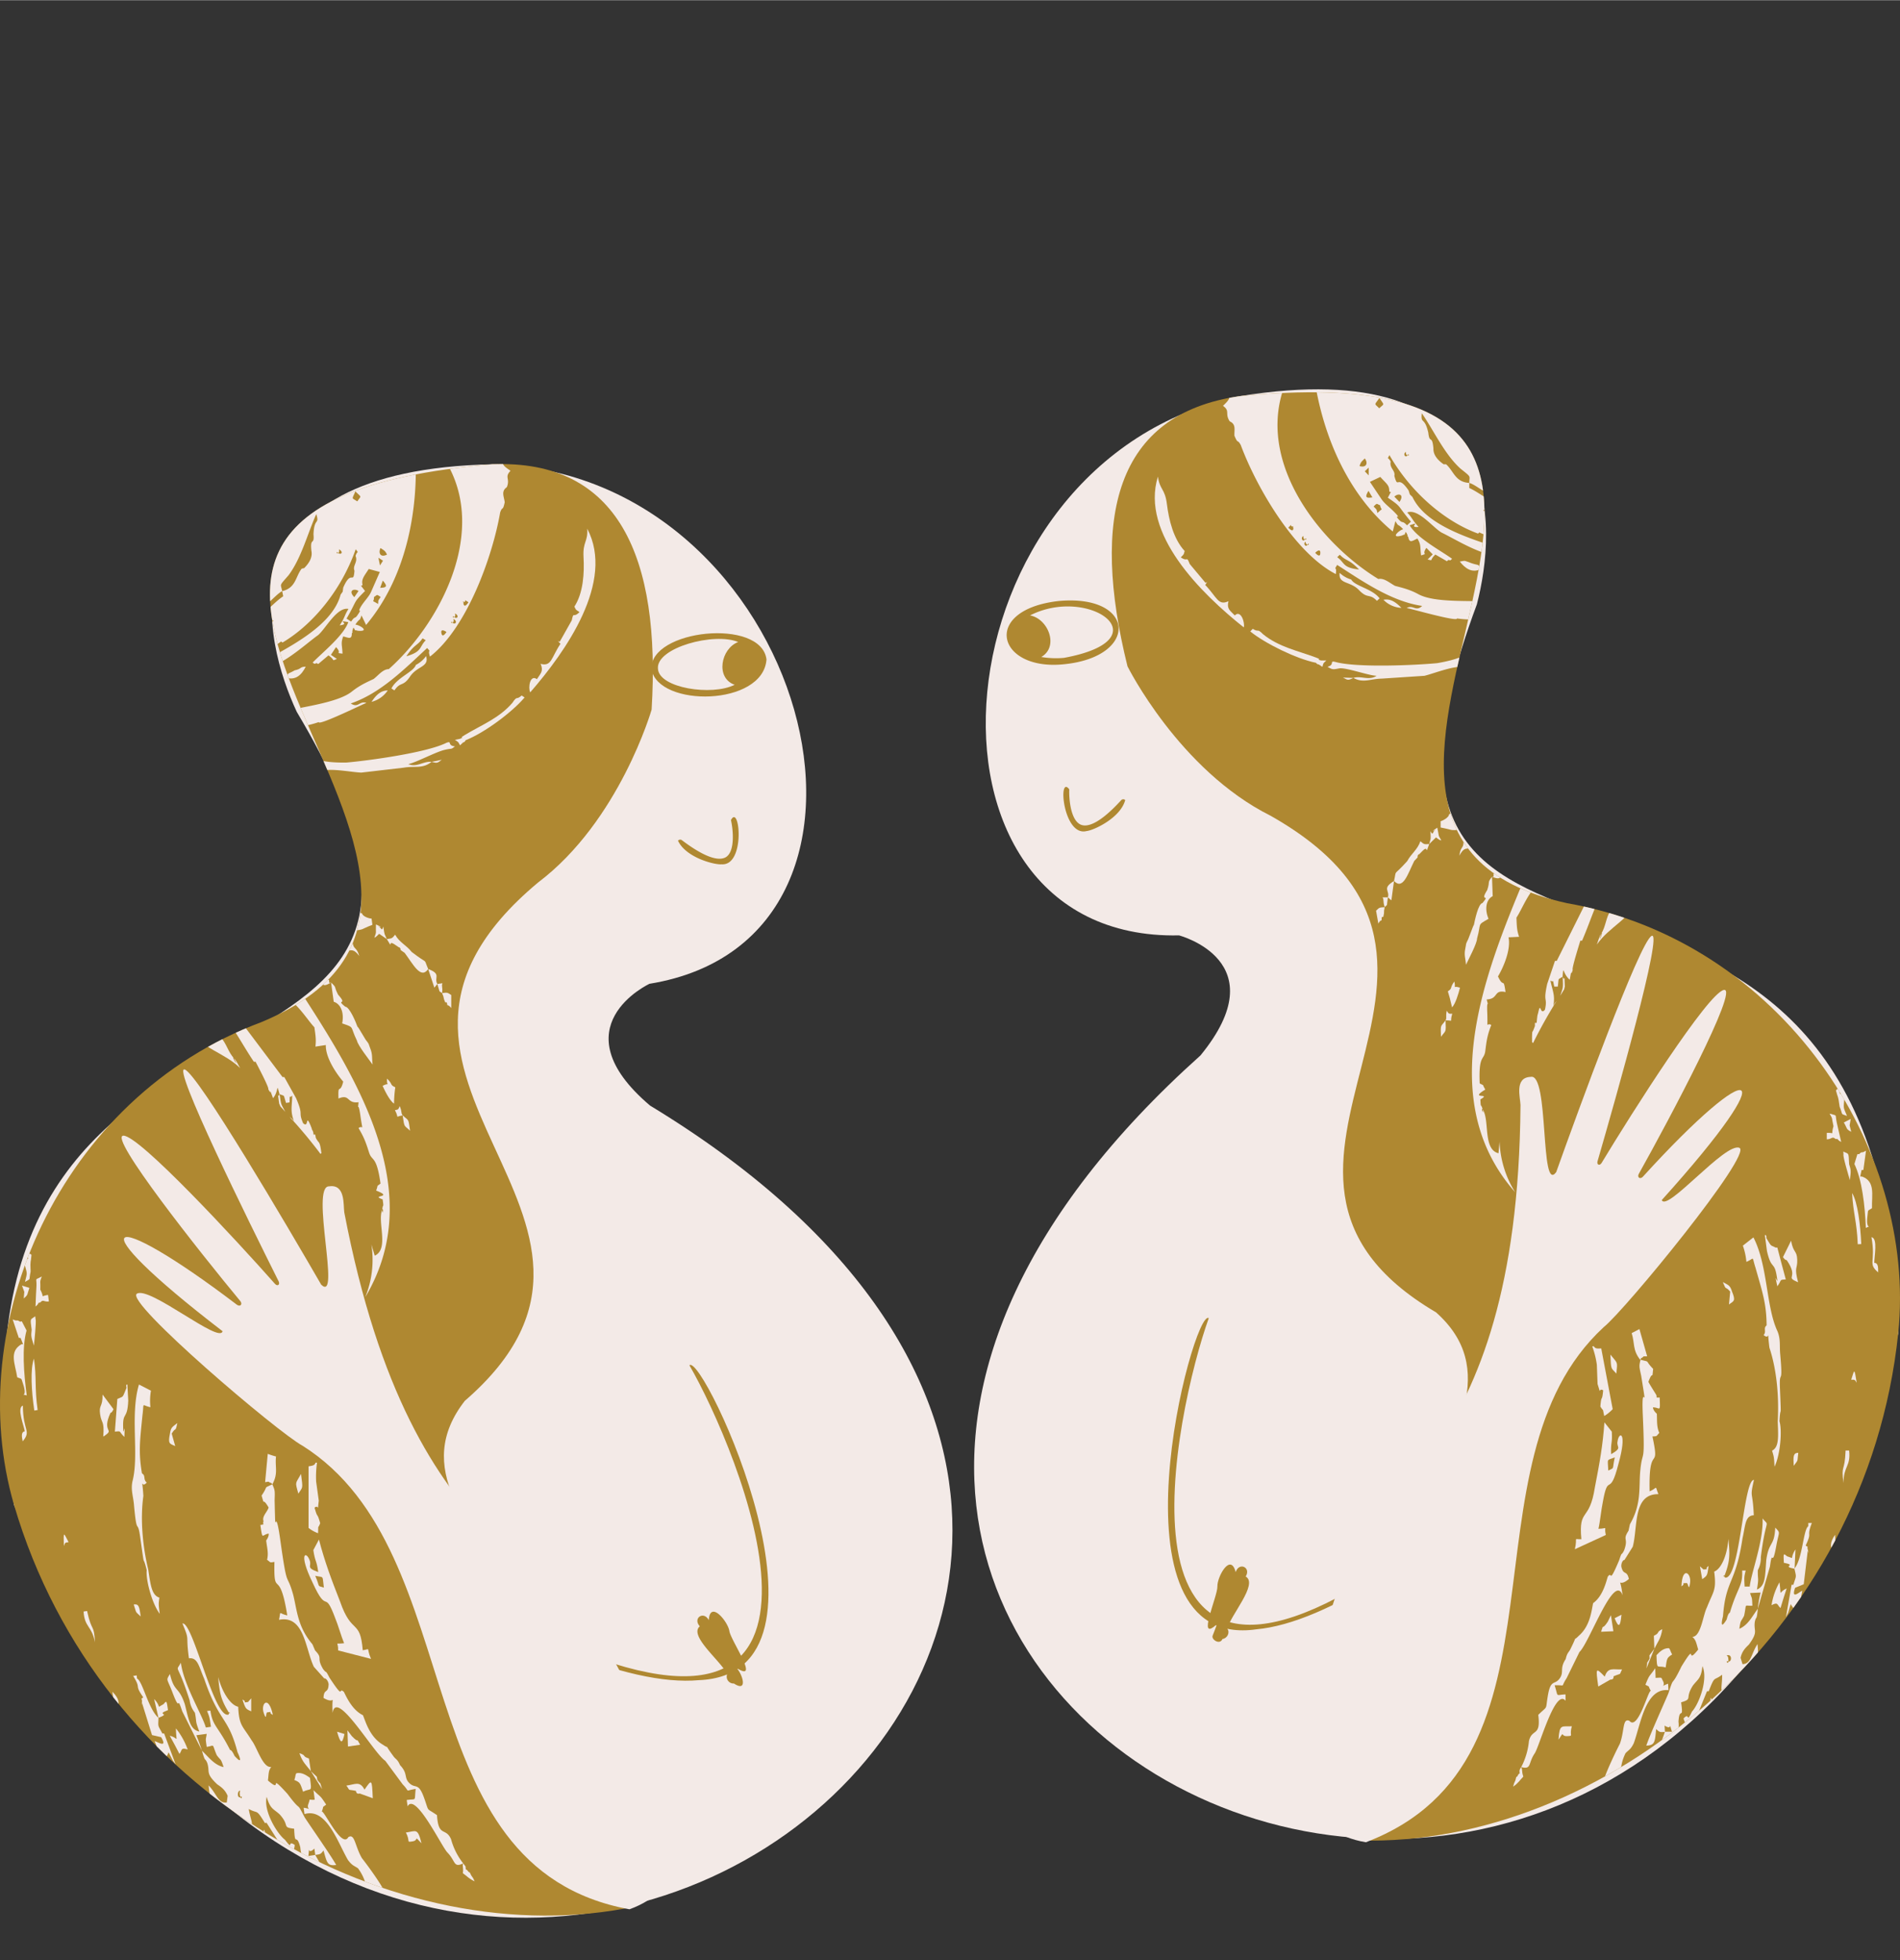 <svg xmlns="http://www.w3.org/2000/svg" width="1080" height="1113.9" viewBox="0.001 0 1080.018 1113.7" style=""><rect x="0.001" y="0" width="1080.018" height="1113.7" fill="#333333" stroke="none"/><g><defs><clipPath id="a" transform="translate(0 221.1)"><path d="M1079 536.4c-17.9 171.8-168 291.8-306.1 288.2-49.5-145.7 114.3-236.8 43.4-300.1-138.4-81.4 56.7-197-94.1-282.2-52-26-81.3-84.9-81.3-84.9C620 73.1 633.7 14 704.7 3.9c300.1-29.4-9.8 245.3 186.1 288.1 121.7 21.4 199.1 139.1 188.2 244.4z" fill="none"></path></clipPath><clipPath id="b" transform="translate(0 221.1)"><path d="M8 634c48.6 165.7 217.9 256.6 353.1 228.1 22.1-152.8-155.3-212.2-96.9-287.3 121.4-105.1-91.4-183.5 41.6-294.5 46.4-35 64.6-98.3 64.6-98.3 5.3-86.7-18.9-142.3-90.5-139.4-300.5 25.3 54 239.5-131.1 316.9C33.1 402.6-21.8 532.4 8 634z" fill="none"></path></clipPath></defs><g data-name="Слой 2"><g data-name="Zodiac20_427614472"><path d="M1079 757.5C955.4 1306 274.6 964.7 682.4 599.6c43.9-53.6-12.2-68.2-12.2-68.2-161.6 3.4-140.6-270 34.5-306.4 153.4-24.7 146 74.8 134.8 118.3-103.4 277.5 231.9 66.9 239.5 414.2z" fill="#f3eae7"></path><path d="M617.7 472.1c-13.4 3.5-16.5-32.4-9.9-23.7-.2 4.8.6 17.6 6.6 20.1 3.4 1.4 10.1.1 22.9-13.9a1.6 1.6 0 0 1 2.3-.1c-2.7 10.3-18.2 17.3-21.9 17.6z" fill="#af8831"></path><path d="M1079 757.5c-17.9 171.8-168 291.8-306.1 288.2-49.5-145.7 114.3-236.8 43.4-300.1-138.4-81.4 56.7-197-94.1-282.2-52-26-81.3-84.9-81.3-84.9-20.9-84.3-7.2-143.4 63.8-153.5 300.1-29.4-9.8 245.3 186.1 288.1 121.7 21.4 199.1 139.1 188.2 244.4z" fill="#af8831"></path><path d="M714.2 925.7c-87.7 12.6-35.9-183.2-27.1-176.8-18.5 51.4-62.5 251.5 101.1 141.9 1.7-1.2 3.5 1.7 1.7 2.7-30.7 19.7-56 30.4-75.7 32.2z" fill="#af8831"></path><path d="M708.1 895.7c3.2-5.2-3.8-8.4-5.7-2.5-2.9-11.3-10.6 2.7-10.4 8.2s-12.2 32.6-.2 21.3c-.8 2.2-1.6 4.4-2.5 6.6s4.1 5.5 5.6 1.9c2.6-.3 4.4-3.5 2.8-5.8 1.4-7.4 17.8-25.4 10.4-29.7z" fill="#af8831"></path><path d="M911.6 754c-84.4 77.9-12.1 245.8-135.2 292.7-65.8-11-25.4-110-21-126.9 17.2-75.4 107.3-83.3 108.9-292-.1-4.2-3.6-15.7 5.8-16 10.6-2.5 5.2 66.9 14.5 54.1 12.5-35 47.3-130.4 54.2-134.2s-20.1 91.5-30.7 128c-.6 2.1 1.2 2.8 2.3 1 17.3-28.7 60.5-96.6 69.5-98.3s-31.1 73.7-48.3 104.4c-1.2 2 .6 3.4 2.2 1.8 63.3-69.6 82.1-65.8 10.8 13.2 2.8 7.1 36.1-32.9 44.1-29.7s-64.9 92.2-77.1 101.9z" fill="#f3eae7"></path><g fill="#f3eae7" clip-path="url(#a)"><path d="M748 373.5c-10.4-3.9-21-5.9-30-13.2-3.7-3.7-2.2-.8-5.9-3.1l-1.4 1.5c8.4 6.8 26 15.5 37.3 17.8l.7.7c2.2.8-.7-.7 3 1.6.7-2.2 0-1.5 2.2-3.6H751c-3.7-.9 1.4-.1-3-1.7z"></path><path d="M701.9 349.6c-2.7-2.8-4.7-3.7-3.6-8.1-5.9 2.8-6.6-2.4-13.2-9.2 2.2-3.6.7-.7 0-1.4l-8.8-10.5c-2.1-5.2-.7-.8-5.1-3.8 2.2-2.2 1.5-1.5 2.2-3.6-6.4-6.9-9-17.8-10.1-26.7s-4.1-8-5.1-15.6c-10.1 32.5 24.7 66.5 48.8 85.7.8-2.6-1.7-10.3-5.1-6.8z"></path><path d="M911.6 0l-3.7 3.5 1.4 1.6c3.7-3.6 3-1.4 2.3-5.1z"></path><path d="M847.4 47.6c2.2-2.1.8-.7.8-2.2 1.5-4.3-1.5 1.5.7-3.6l.8-.7 18.3-3.3 3-2.8c-4.4-3.1-4.4-1.6-6.6 2 .2-7.3-12.8 3.2-16.9-1.1l-5.2 10.9c2.9 3 3.6 2.2 5.1.8z"></path><path d="M840.1 53.3l-1.9 1 4.4-.7c-.7-1.9.8-1.2-3.3-5.4l-.7.7c2.9 3 2.2.8 1.5 4.4z"></path><path d="M829.8 319c3.1 3.9 7 6.9 12.5 4-2.9-3.1-1.5-1.6-5.9-3.1s-2.9-1.6-6.6-.9z"></path><path d="M855.5 436.3l-4.2-5.1c-5.1-11.2-1.5 1.4-7.3-16.4-1.7-4.6-.9-13.4-2.8-16.2l1.4-1.4a33.1 33.1 0 0 0 2.6 2.3c-.2-1.9-.4-3.9-.5-5.8l-2.8 2.7c-1.4-3-1.4-4.4 0-7.3.8 2.1.8 2.2 2.8 4.3a175.8 175.8 0 0 1 4.7-51.4c-11-1.3-33.4.9-43.2-4.5-4.6-2.5-8.6-3.5-13.2-4.7-3-1.6-6.2-4.6-9.5-3.9-32.2-19.6-67.7-63.7-54.5-106.4 3-7.3 11-4.9 2.3-11 5.1-5 9.5-6.4 14.7-5.5 3.5 35.3 17.8 72.9 45.7 95.9l1.5-5.9c2.2 3.8.8.8 4.4 4.6-2.6.7-7.5 5.5-.7 3.6 2.9-1.4.7.8 2.2-2.1 2.2 3.7 0 1.4 1.4 2.9.7 3.7 2.2 2.3 5.2.9 2.2 3.7 1.4 4.4 2.1 9.6 4.4-1.4 0 0 3-4.3l3.6 3.7-2.9 2.9c3.6.8.7.7 4.4-2.8l6.6 3.8.7-.7c1.5 0 .8.7 2.2-.7-6.5-4.7-19.7-11.6-24.1-19 7.4-2.7-1.5 1.5 5.1.9-3.6-3.8-3.6-5.2-6.5-8.2 6.2-2.5 14.8 8.8 19.7 11.5 8 3.8 25.8 15.2 35.2 12.6l.8.7.8.5c.3-1.2.5-2.3.7-3.4-16.9-5.8-46-13.2-54.2-30.7l-1.5-1.5-.7-2.2c-6.6-9.7-5.9-.1-8.1-8.3.7-3.1-2.9-4.4-2.1-8.1-1.5-3-2.2-.8-.7-3.7 12.1 21.1 31.3 37.6 50.4 44.6l.7-.7c3.9 2 12.5 4.6 16.9 5.5l.2.2a6.8 6.8 0 0 1 .2-1.4c-1.4 0-2.6-.5-5.5-2.6 4.8-3.5-.4-.2 5.9-.7a46.4 46.4 0 0 0-.3-8.3c-4.1 1.2-11.7-1.7-15.1-5.2l1.5-1.4c4 1.9 8.4 3.7 11 5.4 2.4.1 1.3-.5 2.6.2-.2-2-.4-4-.7-6-8.4-.9-15.7-7.9-22.4-10.9v-2.9c-8.1-.5-8.8-6.7-13.2-10.6h-1.4c-4.4-3.1-5.9-6.1-5.8-9-.7-8.1-2.2-2.3-2.9-8.9-2.2-9.6-4.4-4.5-3.7-11.1 6.8 9.8 12.8 23.1 21.9 31.4 6.6 5.3 5.1 3.8 5.1 8.2 4.7 1.3 12 9.2 15.4 5.5 1.5 3 1.5 3 6.5 5.3-1.2-6.4-3.8-12.4-6.1-18.5-15.8-10.9-23.5-26.5-30.2-44.4-26.1-21.4-62.5-19.8-93.9-27.5-9.1 5.9-17.9 12.2-27.4 17.6 2.7 5-4.8 10.9-3.8 2.1l-3.4 1.7v4c-3.7 2.1-7.4 2.8-10.3 5.6 2.2.8.7.8 3.7-.6 1.9 2 9-2.7 11-3.4 3.6 3.8 2.2 5.2-1.5 8.8 4.2 3 .9 4.3 3.8 8.8 3.8 1.7 2.5 4.9 2.7 8.2 2.2 5.2 1.5 1.5 3.6 5.3 8.6 23.2 30.1 60.9 54 73.3.8-5.2-1.5-1.5.8-5.2 14.8 9.5 30.8 20.7 48.3 23.3-3.7 3.5-5.1-.9-8.8 1.2.8-.1 29.2 8.1 28.6 5.9a60.4 60.4 0 0 0 14.7.3c2.2.8.7-.7 3.6 2.3-15.6 10.1.5 17.6-29.5 22.8-12.5 1.2-46 2.7-58-.7-3.6-.8 0 1.5-4.4 2.8 2.9 1.6 2.9 1.6 6.6.9s16.4 4 21.3 4.2c-4.4 2.9-8.8-.2-13.2 1.2 5.7 3.1 9.6.5 16.1.4l24.3-1.6c5.8-1.4 19.1-6.9 24.2-4.6-.7 6.6-.7 2.2-3.7 5.1s-1.5 4.3 2.2.7c4 23.6 10.6 45 29.4 62.3a87.6 87.6 0 0 1-6.3-11.1zm-50.1-211.9c.7 2.2.7 2.2 2.9 4.4l-1.5 1.5c-3.6-3.8-2.2-2.3-1.4-5.9zm-6.8 32.8c1.4-1.5-.3.9 1.5 1.4.6-1.6 1.2.7 0 0-1.3 1.7-2.4-.6-1.5-1.4zm-20.7 21.6l2.2 3.7c-3.7.6-4.4-.1-2.2-3.7zm5.1 12.6c-.7-2.2 0-1.5-2.2-3.7 2.2-2.2 1.5-1.5 3.7-.7.7 3.7 2.2.8-1.5 4.4zm12.5-6.3l-2.9-3c2.2-2.2 5.9-1.4 2.9 3zM784.1 226c2.9 4.5 2.9 3-.1 5.9-2.9-3-2.9-1.5.1-5.9zm1.9 46.4c2.9 3 3.7 3.7 3.7 6.7.7.7 1.4 0 .7.7l-1.5 2.9c8.3 5.7 4.7 3.6 13.1 13.6l-2.2 2.1c-2.9-3-2.2-.8-4.4-3-3.6-3.8 1.5 0-2.1-3.8s-6.1-5.2-8.1-8.2l-6.5-9.7 5.9-2.8zm-8-2.4l-2.2-2.3 2.2-2.1zm-2.2-9.6c2 2.6.9 5.5-3 4.3.8-2.2.8-2.2 3-4.3zm-40.6 39.4c0 2.9-2.2.6-2.9-.1 2.9-2.9.7-.7 2.2-.7s0 0 .7.8zm5.1 5.2c1.4-1.5-.2.9 1.5 1.4.6-1.6 1.2.7 0 0-1.3 1.7-2.3-.6-1.5-1.4zm3 4.4c-1.3 1.7-2.4-.6-1.5-1.4s-.3.8 1.5 1.4c.6-1.6 1.1.6 0 0zm7.2 4.7c0 2.9-2.2.7-2.9-.1 2.2-2.1 3-1.4 2.9.1zm9.6 2.4l1.5-1.4c3.6 3.8 5.1 2.3 10.9 8.4-9.5-1-8-3.9-12.4-7z"></path><path d="M796.6 345.3c-3.6-3.7-6.5-5.3-10.2-4.6a15.2 15.2 0 0 0 10.2 4.6z"></path><path d="M768.1 329.2a16.1 16.1 0 0 1-6.6-3.8c-.8 6.6 5.9 4.5 11 9.8s5.8 1.6 10.2 6.1l1.5-1.4c-4.1-5.5-14.2-7-16.1-10.7z"></path><path d="M769.3 385.1l-5.9-.2c2.9 1.6 2.9 1.6 5.9.2z"></path><g><path d="M1049.9 634c-2.2-5.4-2.1-3.6-1.4-10.9-4.2-3.5-2 .1-3.2-5.4l-1.7 1.8c1.3 5.1 1.1 2 2.1 9.2 2.2 5.4.2 3.7 4.2 5.3z"></path><path d="M1046.6 648.8c-1.3-5.5-1.3-5.5-2.5-10.9s.7-3.7-3.9-5.2c-.1 0-.1.1-.1.2 1.9 3.2.9 1.6 2.1 6.9-1.7 5.6 1.2 3.6-3.8 3.8v3.7c3-.1 3-2 5-.2 2.1-.1.1 0 3.2 1.7z"></path><path d="M1052.3 783.9c2-.1 2-.1 3.1 1.7-1.4-9.1-1.3-7.3-3.1-1.7z"></path><path d="M1047.9 842.6c0-9.8 4.2-9.3 3.2-18.5h-2c-.5 12.9-2.7 7.6-1.2 18.5z"></path><path d="M1048.1 637.7c2.1 3.6 1.1 3.7 4.2 5.3-1.2-5.4-1.1-1.7-.3-7.3z"></path><path d="M1067.6 722.9c0-2.3.2-5.5-2.2-5.4-.1-3.3 2.2-14.1-1.6-14.6 2.6 14.5-2.3 14.7 3.8 20z"></path><path d="M1047.9 656v-.2c-.5 1.2 3.3 13.3 3.6 14.7.7-5.5.7-5.5-.4-9.1-.3-7.3-.2-5.5-3.3-7.2 0 .8.1 1.2.1 1.6zm0 .3z"></path><path d="M915.4 769.6c.4 9.1.3 7.3 3.4 10.8.7-7.3.8-5.5-3.4-10.8z"></path><path d="M1044.8 910.4c.5-5.6 1.4-8.1 2.4-13 3.4-14.7 4.7-5.6 3.3-16.5-2.8 3.7-2.6 9.2-4.3 16.6-4.4 13-4.6 9.3-1.4 12.9z"></path><path d="M1058 706.8c-.5-10.9-2-23.7-5.2-29 .5 10.9 2.7 16.3 3.2 29.1z"></path><path d="M1012 983.1c6.3-9.6 3.5-10.5 9.2-18.7 1.9-1.9 1-.1 1.8-3.7-4.9 2-5.7 5.7-8.4 11.3-4.5 11.2-5.8 5.7-5.5 13-2.9 2-2-1.7-2.8 3.8 5-.2 2.9-2 5.7-5.7z"></path><path d="M921.7 917.4l-3.9 2c2.2 5.4 3.2 5.4 3.9-2z"></path><path d="M920 831.6c5.2-18.6.2-18.3-.5-12.8-.9 3.7 3.1 3.5-3.7 7.4-.3-7.3.8-5.5.4-12.8l-4.2-5.3c-.9 13.1-2.8 23.4-5.4 36.8-3.1 20.3-9.4 11.4-7.7 29.6-4.9.2-2-1.7-3.7 5.7l17.6-8.1c-1.3-5.4 1.8-3.7-4.2-3.5.9-3.7 1.6-11 2.4-14.7 3.2-18.4 3.9-2 9-22.3zm-2.1-3.6c-1.7 7.4.2 5.5-3.7 7.5-.3-7.3-1.2-5.5 3.7-7.5z"></path><path d="M915.7 917.7l-1.8 3.7c-3.8 5.7-2 .1-3.8 5.7l7-.3z"></path><path d="M908.5 958.2l6.8-3.9c1-.1 2-.1 1.9-1.9 4.9-2.1 3-.2 4.8-3.9-5 .2-8-1.5-9.8 4.1-5.2-5.3-5.2-5.3-3.7 5.6z"></path><path d="M1039.1 916.1c-.9 3.7-.8 5.5-1.7 7.4 4.9-.2 4.8-3.9 4.4-13z"></path><path d="M907.7 775.4l.4 10.9c2.3 7.3.1 1.9 3.2 3.6-.7 7.3-1 1.8-1.6 9.2 2.1 3.5 1-.1 2.2 5.4a22.9 22.9 0 0 0 4.8-3.9l-6.5-34.5c-2.4.1-3.4.2-4.3-1.3l-.8.2a49.2 49.2 0 0 1 2.6 10.4z"></path><path d="M934.3 770.6h2l-4.4-15.5-4.4 2.3c1.8 5.6.4 9.7 4.9 15.2.9-2 0-.1 1.9-2z"></path><path d="M1061.4 692c.7-5.5-.2-3.6 2.7-5.6-.2-7.7 2-15.2-5.7-18h-1l.8-3.7h1l1.5-11c-2.9 1.9-2 0-3.9 2h-1l-1.7 5.6c4.3 8.9 6 23.5 6.5 36.3 3.9-2 .1 1.8.8-5.6z"></path><path d="M1018.1 704.9l-4.6 9.3s1.1 1.8 2.1 1.7c7.4 10.7-1.6 9.2 6.5 12.6-2.4-9.1-.3-7.3-.5-12.8s-2.2-3.6-3.5-10.8z"></path><path d="M863.8 1007.7c-1 0-.9 1.8-1.9 1.9-.8 3.7-.9 1.8-1.8 5.5 2.9-1.9 3.9-3.8 5.8-5.7-1.2-3.6-.2-3.6-1.3-5.4-.7 1.9-1 .8-.8 3.7z"></path><path d="M917.7 1010.9h1l1 1.8c3-2-.3-7.3 4.3-16.6 1.9-2 2.9-2 4.7-5.7 3.9-10.7 6.6-31.6 19.7-30.1l-.2-3.7a26 26 0 0 0-3 1.3c.2-.1 1.1-1 0-3s-.1-1.8-4.1-1.6l-.2-5.5c-3.7 5.4-3 3-5.6 9.4 3.1 1.7 1-.1 3.1 3.5-1.4-.9-7.3 22.9-12.2 17-4-1.7-2.7 5.6-5.4 13-2.5 4.8-7.6 15.5-9.1 20.5 5.1 1.6 1.9-1.9 2.4 9.1 1.9-2.1 3.6-9.4 3.6-9.4z"></path><path d="M849.7 794.3l.3 7.3h2c-.4-9.2.9-3.8-2.3-7.3z"></path><path d="M872.3 996.3c2.6-3.4 11.7-37.4 17.6-30v-3.6c-6 .2-3.9 2-6.2-5.2 6.9-.3 3 1.7 6.8-4l7.3-14.9c5.6-5.1 19.9-45.7 24.5-32.2-1.5-12.7-3.1-3.5 3.6-9.3-1.2-5.4-3.1-1.7-4.3-7.1-.1-1.8.8-3.7 1.8-3.7l4.7-7.5c3-11.1-.1-30.1 14.6-29.9-2.2-5.4-.1-3.7-5-1.6-.7-28.6 6.1-10 1.6-31.2 3-.1 2-.1 3.9-2-1.6-3.5-1.2-7.1-1.4-10.9 0 0-2.1-1.7-2.2-3.6 4-.1 4.2 3.5 3.8-5.6-3 .1-1 0-2.1-1.8s-3-4.7-4.3-7.1c2.7-7.4 2-.1 2.7-7.4-5.2-5.3-1.1-3.6-7.2-5.2-.8 3.7-.8 3.7.4 9.1 4.1 25.5 0 0 .9 21.9 1.4 31.1-.2 18.3-1.5 33-.7 9.2.7 18.3-5.8 29.5l-.8 3.7c-3.7 5.7.2 3.7-2.5 11.1-1.8 3.7-1 0-2.8 5.6-6.3 14.9-3.7 5.6-6.5 9.4-.9 2.9-2.8 11.1-8.3 15-.9 3.7-1.5 12.9-8.2 18.6-3.8 3.9-.1-1.8-4.7 7.5-.9 1.9-1.9 2-2.7 5.7-3.7 5.6-.7 7.3-3.5 11.1s-5 .2-6.6 9.4.3 5.5-5.5 11.2c1.6 12.7-3.6 7.5-5.3 14.9a40.2 40.2 0 0 1-4.4 14.8c6 1.5 3.8-2 7.6-7.7z"></path><path d="M1019.6 832.8c2.8-3.8 1.9-1.9 2.6-7.4-2.9.1-2.9 1.9-2.6 7.4z"></path><path d="M1010 725.3c1.3 7.3-2.2-5.4.3 5.5 2.8-3.8.8-3.7 4.8-3.9-1.5-5.7-3.3-12.1-4.8-18.1h-1c-3-1.7-2 .1-5.2-5.3 0-1.7-.1-1.8-.9-1.8l1.2 9.1c2.5 11 4.2 5.4 5.6 14.5z"></path><path d="M984.5 733.7c-1.1-3.6-2.1-3.6-5.2-5.3 2.2 5.4 1.1 1.8 4.2 5.4l-.7 7.3c2.9-2 3.9-2 1.7-7.4z"></path><path d="M1012.1 913.6c1.7-5.6 1.7-5.6 3.5-11.1-4.9 2-2.8 5.6-4.1-3.5a38.1 38.1 0 0 0-4.5 13c3.9-2 3-.2 5.1 1.6z"></path><path d="M1015.8 884.2c-2.1-1.8-2.1-1.8-1.8 3.7 8 1.5-1.9 1.9 6.1 3.4l.5-11c-3.7 5.6.2 5.5-4.8 3.9z"></path><path d="M1029.9 865.3h-2v1.8c-2.9 1.9-3.2 18.4-7.9 24.1 1.2 5.4 1.1 3.6-.6 9.2h-1l-3.2 18.4c1.8-3.7.9-1.8 2.7-7.4 2.1 3.6.9 0 2.2 5.4 3.8-3.8 2.7-5.6 4.4-13-1 0-6.7 5.8-4.1-1.7l4.9-2 2.2-18.4c0-1.8 1.2 3.6 0-1.8a2.7 2.7 0 0 1 0-1.3c-.2.1-.5 0-1.1-.5 4-8.5.2-4.2 3.5-12.8z"></path><path d="M1010.3 942.9c-2.9 2-1.9 1.9-4-1.6-.7 7.3-.9 3.6-2.6 9.2 3.1 1.7 1.9-1.9 1.3 7.3z"></path><path d="M1007.3 824.2c1.1 3.6 1.1 3.6 1.4 9.1 3.3-6.8 4.4-20.6 2.8-25.8.6-11 1.1 1.8.3-18.3-.6-12.7 1.9 0 .1-20.1-.4-4.8.3-8.2-1.5-12.7-6.6-13.9-5.4-37.3-13.7-53.4l-6 4.7a37.5 37.5 0 0 1 2 9.2c4.9-2 2.9-3.8 5.2 3.4 3.9 13.8 6.2 20.2 6.3 32.7-2.1 1.7.1 3.4-1.7 5.5 4.1 3.5 1.7-5.5 3.3 7.2 4.3 12.9 5.5 28.7 4.7 41.9.4 9.1.7 14.6-3.2 16.6z"></path><path d="M958.7 899.4c1-.1 1.2 5.4 2-.1s-4.5-9.8-4.9 2c2.9-1.9-1.1-1.7 2.9-1.9z"></path><path d="M889.1 562.1l.4-1.7c-.4-9.2 0-1.8-1.2-5.5.3 7.2.2 5.6-1.4 10.8z"></path><path d="M907.6 500.4l-22.7 45.5h-1l-4.4 13c-2.5 11.1.3 7.3-1.3 14.7-2.9 3.7-2.3-5.4-3.9 2a13.3 13.3 0 0 0-.6 2.9c.9-2.8-.1.6 0 0s-.2 2-.2 2.6h-1v1.8c-.8 2.2-1.2 3.1-1.4 3.2s-.3 3.2-.2 6.1l.6.3a263.1 263.1 0 0 1 13.3-23.8 9.9 9.9 0 0 0-1.8 2.8c1-6.4-.4-8.1-1.7-14.5 2.1 1.7 1-1.9 2.2 3.5h2c.7-5.5-.2-3.6 2.7-5.6.7-7.3-.1-1.8 4.1 1.7 1.6-9.2 0 0 1.7-5.6-.8-.5 4.1-15.7 4.3-16.6h1c4.8-11.1 7.9-21.9 13.6-31.7a.1.1 0 0 1 .1-.1z"></path><path d="M968.3 891.7l-2-1.8 1.3 7.3c2.9-2 2.9-2 3.6-7.5-2.9 2 1.1 1.8-2.9 2z"></path><path d="M922.3 506.2c-2.6 3.8-3.7 9.4-6.7 11-2.8 3.9-2.8 9.4-5.5 13.3 1.8-3.1-2.2 7.8 0 0-.7.8-2 5-2.4 6.1 7.3-10.5 19.5-14.6 23.9-26.9z"></path><path d="M822.4 574.2c-.8 3.7.2 3.7-.7 5.5 5-.2 2.1 1.8 3.8-3.8-2 .1-2 .1-3.1-1.7z"></path><path d="M856.7 1051.9c2.9-2 8.6-9.6 10.3-15.1-4.9 2 0 0-4.7 5.7-3.8 3.8-3.9 2-5.6 9.4z"></path><path d="M926.1 1039.8h-.2c.3-1 5.3-12.3 4.4-13s1.4-6.7 1.7-7.4c-5.2 7.1-8.4 21.1-10.7 30h1.8a38.9 38.9 0 0 1 3-9.6z"></path><path d="M856.7 490.5c2-3.5 4-6.4 5.6-8.8a31.9 31.9 0 0 1-4.6-4.4c-2.8-.9-7.2 20.1-8.7 19v1.8h-1c5.1 1.7 5.1 1.7 8.7-7.6z"></path><path d="M871.7 486.7c-23.1 55.6-60 134.6-10.4 190.7a58 58 0 0 1-8.9-28.8l-.6 6.6c-9-2.2-4.9-18.9-9-24.9.9 4.1-1.3-1.5 0 0-1-3.8-1.1-.2-1.3-5.7 6.8-3.9-6.9.3 2.8-5.6-2.2-3.6-.1-1.8-3.2-3.5-.7-16.5 2.5-12.9 3.2-18.5s1.1-8.8 3.4-14.7c-3.1-1.7-1.9 3.7-2.3-7.2-.2-4.7.1-5.1.4-4.7a20.6 20.6 0 0 1-.7-2.6c6.9-.3 3.7-5.7 10.7-4.2-1.3-9-1-1.7-4.3-8.9 3.3-5.5 7.4-15.4 6-22.2l6-.3c-1.2-3.6-1.3-5.4-1.5-10.9 3.1-4.5 7.7-16.8 13.1-18.8-4.5-2.6-1.2-11.3 2-11.1.1-.9 1.5-.2 0 0s1.2 2.8 1.7 3.6c-.4-8.7-.1-2.5 1.5-5.1z"></path><path d="M803.9 489.1l1.9-2c-.1-1.8.9-1.8.9-1.8l1.9-1.9c3.8-3.9 1.2 3.6 3.8-3.9-2.9.2-2.9.2-5-1.6-1.7 4.9-5.2 7-7.5 11.3-8.5 9.5-5.8 3.9-7.5 11.3 5.2 5.3 7.8-4 11.5-11.4z"></path><path d="M788.9 509.8h-3c1 1.8 0 1.9 1.2 5.5 1.9-1.8 1 0 1.8-5.5z"></path><path d="M792.4 500.5c-7.1 4.3-2.2 5.4-3.5 9.3l2 1.7z"></path><path d="M785.4 522.8c-.1-1.9-.1-1.9.9-1.9.9-3.7 0-1.8.8-5.5-3 .1-3 .1-4.9 2l1.3 7.3s.9-1.9 1.9-1.9z"></path><path d="M819.1 589c2.8-3.8 2.9-2 2.6-9.3-2.8 3.8-2.9 2-2.6 9.3z"></path><path d="M842.7 513c-2.5.4-4.4 10.1-4.9 12.5.3-.5-.2 1 0 0s-1 2.2-3.2 8c-1.8 3.7-.9 1.8-1.7 5.5s.2 5.5.4 9.1c1.2-2.6 6.3-12.1 6.3-14.9 2.6-9.2-.3-7.3 6.5-11.2-2.2-5.4-1.5-10.9 2.4-12.9l-.4-11c-2.9 3.8-.9 1.9-2.7 7.5-4.7 7.5 2.1 1.7-2.7 7.4z"></path><path d="M819.3 477.4c-2.1-3.5-1.1-1.8-2.3-7.2-5.8 3.9 1 0-1.9 1.9-.9 1.9-.9 1.9-2 .1.3 5.5.2 3.7-.7 7.3l3.9-3.8s2 1.8 3 1.7z"></path><path d="M829.6 486.1c4.4-9 7.2 2 9.5-11.3 6.1 3.3-3 .1 3.1 3.5.5-12.8-.8 3.7-.5-12.8 2.1 1.7 4.1 3.5 7.1 3.4-3.3-7.2.2 3.6-6.5-12.6-6.9 2.1 2.2 3.6-6.8 4l1.2 3.6c-2 1.9-2 .1-4.9 2l-.2-3.6 3.9-2c1.9-1.9-2.1-1.8 2.9-2-.3-7.3-.1-3.6-1.1-3.6l-6.2-5.2c-.7 7.3-3.6 9.3-6.8 5.8.4 9.1 2.3 5.4-.6 7.3 0 1.8-3.9 3.8-4.8 3.9v3.6c8 1.5 4.1 1.7 12 1.3 2.6 12.7-.6 7.4-1.3 14.7zm-2.7-18.1c.7-7.4-1 0 2.7-5.6-.7 5.5.2 3.6-2.7 5.6z"></path><path d="M823 563.2c1.1 3.6 1.1 3.6 2.4 9.1 1.9-2 3.6-7.5 4.5-11.2-5.1-1.6-2 1.9-3.2-3.5-2.8 3.7-.8 3.7-3.7 5.6z"></path><path d="M963.6 990.6c3-.1 3-.1 4.9-2l-.2-3.7c-3.9.2-3.9 2-4.7 5.7z"></path><path d="M963.8 996.1l-.2-5.4-2.7 5.6 2.9-.2z"></path><path d="M952.7 1014.9c2.9-2 2-.1 2.7-5.7-2.9 2-2 .1-2.7 5.7z"></path><path d="M955.4 1009.2c2.9-1.9 2.9-1.9 4.7-7.5-6 .3-3 .2-3.9 2z"></path><path d="M982.1 1004.5l3.7-7.5c-2.9 1.9-2.9 1.9-3.7 7.5z"></path><path d="M948.4 936.4c-3 .1-4.9 2-6.8 4 .3 9.1.2 5.4 5.2 7 .8-5.5.8-5.5 3.7-7.4-1.1-1.8-1.2-3.6-2.1-3.6z"></path><path d="M985.8 997c2.8-6 4.4-7.8 6.3-14.9-7-1.5-1.8 3.7-5.7 5.7 2.3 9.1-.2-3.6-.6 9.2z"></path><path d="M948.4 962c-2.9 6.9-10.2 22.8-12.6 29.8 4.9-.2 4.9-2 5.6-9.4 2 1.8 2 1.8 5 1.6l-.2-3.6c5.2 3.4 1.9-3.8 4.2 3.5h-4c-6.2 18.6-6.6 7.6-8.2 18.7 2.9-3.8.9-3.7 4.8-3.9-.6 9.2-2.6 7.4-4.3 14.8 8.9-.4-.4-9.1 8.5-11.3.3 10.2-2.3 10.6-4.6 17.7l2.6-1.6 9.6-23.8-3 .2c-.9 1.8-.9 1.8-.7 5.5h-3l1.5-11 5.8-3.9c.3 5.5.3 5.5-.6 9.1 3.8-3.8 1.8-3.7 4.6-9.3 2.6-9.2 1 0 6.4-13.1l4.5-11.1h1c3.6-9.3 2.7-5.6 7.6-9.4.2 5.4-1.6 11 1.3 9 2 0 1-1.8 3.8-5.6.5 12.8-7 24.1-15.9 24.5l.2 3.6c4.9-.2 5 1.6 10 1.4-1.8 5.6-2.9 3.8-3.5 11.1 10.8-2.3 6.8-2.1 8.5-9.5 2.1 1.8 2-.1 3.1 1.7l-1.3-7.2 7.5-9.5c.1 6.9-.3 9.9 1.6 12.7 2-22 2.7-5.6 7.1-20.4-7.2-3.3-4 .2-7.8 5.8-.2-9 2.4-5 1.5-12.8-1.2-17.2 5.7-7.4 4-22.2-3.7 5.7-3.5 11.2-8.5 11.4l-1.1-3.6c.8-3.7 2.7-5.6 4.7-7.5 5.6-7.6 2.6-7.5 3.4-13 .8-3.7 1 0 1.7-7.4-3.2 4.3-5.5 9.3-10.5 11.4.8-5.5.8-3.6 2.7-7.4 1.6-7.4-.3-5.5 4.7-5.7-.2-5.4-.2-3.6-1.3-7.2l6-.3a56.5 56.5 0 0 0-1.6 9.2l6.9-24c1.5-11.1 1.1 1.7 3.5-11.2 1.6-9.2 2.7-7.4-.5-10.9-.5 11-3.6 7.5-5.1 18.5-.7 9.2-.4 14.6-5.3 16.7 1.2-7.2.4-4.8.5-11a14.4 14.4 0 0 0 1.7-7.4c3-23.9 5.3-16.7 1-22 .6 12.8-6.6 31.4-7.3 38.7h-2.9c-.3-5.4-.3-5.4.6-9.1h-2c.4 9.1-2.6 9.2-7 24-1 .1-1.8 3.8-1.8 3.8-4.6 7.5-2.1-1.8-2.1-1.8 1.6-21.2 7.2-18.2 11.1-44.3 1.7-7.4 1.4-12.9 6.4-13.1-.6-14.6-2.4-9.1.1-20.1-6.1-.2-7.9 57.3-16.5 55.5l-.3-.9c-.6 1.4-.7-1.3 0 0 3.3-8.6 3.1-12.2 2.3-21.1-.9 10.8-4.7 17.4-8.1 18.6 1.4 10.9-.5 11-4.1 20.3-2.3 4.4-3.4 16.7-8.3 16.8 2.1 1.8 2.2 3.6 3.3 7.2-7.5 9.5-.2-5.5-9.5 9.6-6.4 13.3-3.8 4.1-7.4 15.2zm28.8 20.7c.7-7.3-1.2-3.6 7.6-9.4-.7 7.3-2.6 9.2-7.6 9.4zm16.6-29.9c-1.7 5.5.2 3.6-2.6 7.4-2.3-7.2-2.3-5.4 2.6-7.4zm-11.4-8.8a4.7 4.7 0 0 0 0-1.7c0-1.9-2-1.8 0-1.9s2.1 3.6.1 3.7h-.1c-.3 2.1-1.6-1.3 0-.1zm-20.2 13.8c2.8-3.8 4.8-3.9 5.5-11.2 3.4 7.4-2 21.7-5.9 25.8-3.6 7.5-1 0-4.8 3.9.1 1.8 4.3 7.1-3.6 7.4 1-1.1.9-4.1.7-5.5.6-9.2 3-.1 1.5-11 6.9-2.1 1.9-1.9 6.6-9.4z"></path><path d="M972.4 964.6c-.6 7.4-.6 7.4-2.4 12.9 3.9-2 3.7-5.6 5.5-11.2-2 .1-2 .1-3.1-1.7z"></path><path d="M1004.7 998c-1.7-16.4.3 7.3-5.2-5.3 7.9-2.1-2.1-3.5 5.7-5.7-1.1-3.6-1-1.8-1.3-7.2-.7.6-1.1 4.3-2.8 3.7v1.9l-10.3 19.8c3-.6 6-1.1 9.1-1.5 2.3-3.1.7-6.2 4.8-5.7z"></path><path d="M1010.4 968.5c3.8-3.8 3.9-2 7.5-11.3-.1-1.8 0 0 .9-1.9l8.5-11.3c-2.2-5.4-.3-7.3 3.7-7.5-1.7 7.4.2 5.5-3.7 7.5-.8 3.7 0 0-.8 5.5 2-1.9 1-1.8 4-.1.5-11 2.5-11.1 4.5-11.2-4.5-12.6-3.6 7.5-4.4-10.8 3.9-2.5 6.7-16.8 8-22.3.3-.9 5.3-12.2 4.4-13 2.6-7.2.8-5.6 3.2-14.2-3-1-2.8 1.2-3.1-5.9-6.5 9.4 3.4 9-3.2 18.4-.1-2.8-.1-4.8-.2-5.9.5-9.3-8.3 32.1-10.4 35.7-4.8 5.6-1.9 3.7-4.5 11.1-6 17.8-13.6 27.4-20.9 48.5l4-.2z"></path><path d="M937.7 942.3c-1.9 3.8-1 .1-1.8 5.6l4.5-11.2-2.8 3.8z"></path><path d="M940.1 929.4l.3 7.3c1.8-3.7 3.7-5.6 4.5-11.1-3.9 2-.9 1.8-4.8 3.8z"></path><path d="M933.9 1027.5q.1-1.2.3-2.7c-1.5 2.3-1.8 3.6-1.8 4.5.4-.6 1-1.2 1.5-1.8z"></path><path d="M885.9 988.4c3.7-5.6.9-1.8 4.9-2s1 0 2.7-5.6c-5.9.3-7-1.5-7.6 7.6z"></path></g></g><path d="M601.8 341.4c-44.4 5-35.1 40.1 3.3 35.9 42.6-4.4 40.4-39.9-3.3-35.9zm3 32.3a49.8 49.8 0 0 1-12.9-.5c10.2-5.9 3.9-21.8-6.4-23.6 33.5-17.2 76.3 13.6 19.3 24.1z" fill="#af8831"></path><g><path d="M8 855.1c222.1 518.6 827.7 55.6 361.5-227-52.8-44.8-.3-69.2-.3-69.2 159.5-26 89.5-291-89.3-295.2-155.3 3.4-130.1 100-111.2 140.7C320.5 658.7-47.3 512.1 8 855.1z" fill="#f3eae7"></path><path d="M410.1 491c13.8 1.1 10.4-34.9 5.4-25.1 1.1 4.7 2.6 17.5-2.8 21-3.1 1.9-9.9 1.9-25.1-9.6a1.6 1.6 0 0 0-2.2.3c4.5 9.7 21 13.8 24.7 13.4z" fill="#af8831"></path><path d="M8 855.1c48.6 165.7 217.9 256.6 353.1 228.1 22.1-152.8-155.3-212.2-96.9-287.3 121.4-105.1-91.4-183.5 41.6-294.5 46.4-35 64.6-98.3 64.6-98.3 5.3-86.7-18.9-142.3-90.5-139.4-300.5 25.3 54 239.5-131.1 316.9C33.1 623.7-21.8 753.5 8 855.1z" fill="#af8831"></path><path d="M397.2 954.6c88.5-3.5 2.2-186.7-5.3-178.9 27.4 47.3 106.9 236.2-73.8 157.9-1.9-.8-3.2 2.3-1.2 3q50.6 20.7 80.3 18z" fill="#af8831"></path><path d="M397.8 924c-4.2-4.6 2.2-9 5.1-3.5.7-11.6 10.9.8 11.7 6.2s17.9 29.8 4 20.9c3.5 3.5 6.7 14.2-1.4 8.9a3.9 3.9 0 0 1-3.9-5.2c-2.7-7-22.1-21.8-15.5-27.3z" fill="#af8831"></path><path d="M172 821.4c97 61.3 56.3 239.6 185.8 263.4 62.7-22.7 5.1-112.8-2.3-128.6-30.4-71.1-120.5-62.5-159.8-267.4-.6-4.2.7-16.2-8.6-14.8-10.9-.5 6.9 66.7-4.5 55.9-18.6-32.2-70.1-119.8-77.6-122.3S141.4 694 158.4 728c.9 1.9-.7 3-2.1 1.4-22.2-25.1-76.9-84.1-86.1-84.2s43.9 66.9 66.4 94c1.4 1.8 0 3.4-1.9 2.1-74.8-56.9-92.7-49.8-8.2 15-1.5 7.5-41.5-25.8-48.7-21.3s80.4 79.1 94.2 86.4z" fill="#f3eae7"></path><g fill="#f3eae7" clip-path="url(#b)"><path d="M264.1 417.6c9.6-5.8 19.7-9.6 27.2-18.4 2.9-4.4 2-1.2 5.2-4.1l1.7 1.1c-7 8.3-22.8 20.1-33.5 24.3l-.6.9c-2.1 1.2.6-.9-2.6 2-1.2-2-.3-1.4-2.9-3.1l2.9-.6c3.5-1.5-1.4.3 2.6-2.1z"></path><path d="M305.2 385.8c2.1-3.3 3.9-4.5 2.1-8.7 6.3 1.7 6-3.5 11.3-11.4-2.9-3.1-.9-.6-.3-1.4l6.7-11.9c1.2-5.5.6-.9 4.4-4.7-2.6-1.7-1.8-1.1-2.9-3.1 5.1-7.9 5.7-19.1 5.2-28.1s2.6-8.6 2.1-16.2c15.9 30.1-12.2 69.8-32.4 93-1.3-2.4-.2-10.4 3.8-7.5z"></path><path d="M35.8 79.7l4.2 2.9-1.1 1.7c-4.3-2.8-3.2-.8-3.1-4.6z"></path><path d="M107.5 115c-2.6-1.7-.9-.6-1.2-2-2.2-4 1.7 1.1-1.4-3.5l-.8-.5H85.4l-3.4-2.2c3.8-3.8 4-2.3 6.9.8-1.5-7.1 13.2.8 16.4-4.1l7.1 9.7c-2.4 3.5-3.2 3-4.9 1.8z"></path><path d="M115.7 119.3c1.9.5 1.9.6 2 .7h-4.4c.3-2-1.1-1.1 2.2-6l.9.6c-2.4 3.5-2.1 1.2-.7 4.7z"></path><path d="M173.8 378.7c-2.3 4.5-5.6 8.1-11.5 6.2 2.3-3.5 1.1-1.7 5.2-4.1 4.3-.9 2.6-2 6.3-2.1z"></path><path d="M165.6 510.8c15.3-20.3 18-42.6 17.6-66.5 4.3 2.8 5.7 2.5 2-1.2s-2.6 2.1-4.5-4.3c4.6-3.2 18.6-.1 24.7.1l24.1-2.8c6.4-1.1 10.7.8 15.8-3.3-4.6-.5-8.3 3.3-13.2 1.3 4.7-1.1 15.2-6.7 20.2-8s3.7 0 6.3-2.1c-4.6-.5-1.4-3.4-4.9-2-11.2 5.6-44.2 10.1-56.9 11.2-30.4.3-16-10-33.1-17.1 2.3-3.5 1.1-1.7 3.2-2.9a58.8 58.8 0 0 0 14.3-3c-.3 2.3 26.5-10.9 27.1-10.9-4-1.4-4.6 3.2-8.9.3 16.8-5.7 30.5-19.5 43.4-31.5 2.8 3.1 0 0 1.6 4.9 21.3-16.6 35.7-57.5 39.9-81.9 1.4-4 1.4-.3 2.6-5.8-.4-3.3-2.2-6.2 1.2-8.6 2-4.9-1.5-5.6 2.1-9.3-4.2-2.9-5.9-4-3-8.4 2.1.3 9.8 3.7 11.4 1.4 3.2.8 1.7 1.1 3.8-.1-3.5-2.3-7.2-2.2-11.2-3.6l-.7-4-3.6-1.1c2.5 8.5-5.9 4-4.2-1.4-10.3-3.5-20.1-8.1-30.1-12.3-29.5 13.2-65.6 18.3-87.4 44-3.3 18.9-8.1 35.6-21.7 49.2-1.2 6.3-2.6 12.8-2.7 19.2 4.6-3.1 4.6-3.2 5.5-6.3 4 3 9.8-6.1 14.1-8.2-.8-4.4-2-2.6 3.6-9 7.4-9.9 10.9-24 15.8-34.8 1.9 6.3-1.2 1.7-1.6 11.5.6 6.7-2 1.2-1.2 9.3.6 2.9-.3 6.1-4.1 9.9l-1.4.3c-3.6 4.6-3.2 10.9-11.1 12.8l.6 2.9c-6.1 4-12 12.2-20.1 14.7.1 2 .3 4 .4 6 1.1-.9.2-.2 2.5-.7a116.9 116.9 0 0 1 9.9-7.3l1.7 1.2c-2.7 4-9.7 8.2-13.9 7.8a43.8 43.8 0 0 0 1.2 8.2c6.3-.6.5-3 5.9-.4-2.4 2.7-3.6 3.4-4.9 3.6.2.4.3.9.5 1.3v-.2c4.1-1.7 12.1-5.8 15.6-8.5l.8.6c17.5-10.4 33.5-30 41.6-53 2 2.6.8.6-.1 3.8 1.5 3.5-1.8 5.4-.6 8.4-.7 8.3-1.7-1.2-6.4 9.6l-.3 2.3-1.2 1.7c-4.9 18.7-32.2 31.2-47.8 40 .4 1.1.8 2.1 1.3 3.2l.7-.6.6-.9c9.7 1 25.2-13.6 32.4-18.7 4.3-3.6 10.7-16.2 17.3-14.9-2.3 3.5-2 4.9-5 9.3 6.7-.7-2.8-3.2 4.9-1.8-2.9 7.9-14.8 17.3-20.3 23 1.7 1.1.9.6 2.3.3l.9.5 5.8-4.9c4.2 2.8 1.4 3.4 4.8 2l-3.4-2.3 2.9-4.4c3.7 3.7-.9 3.2 3.7 3.7-.2-5.2-1.1-5.7.4-9.8 3.1.8 4.9 2 4.9-1.8 1.2-1.7-.6.9.9-3.2 2 2.6-.6.9 2.5 1.8 7 .6 1.4-3.2-1.4-3.5 3-4.4 2.1-1.2 3.5-5.2l2.6 5.4c23.3-27.6 30.5-67.2 27.7-102.5 4.9-1.8 9.4-1.3 15.4 2.7-7.5 7.6 0 3.8 4.2 10.4 20.7 39.6-6.3 89.5-34.4 114.5-3.3 0-5.9 3.5-8.6 5.6-4.3 2-8 3.7-12.2 7-8.5 7-31.1 9-41.6 12.2a179.6 179.6 0 0 1 13.9 49.7c1.6-2.4 1.6-2.5 1.9-4.7 2 2.5 2.3 4 1.4 7.2l-3.3-2.2a57 57 0 0 1 .6 5.8 15.4 15.4 0 0 0 2.1-2.8l1.8 1.2c-1.4 3 1 11.6.2 16.5-3 20.3-6.5 18.4-11.6 35.2zm14.8-223.5l-1.7-1.1c1.8-2.6 1.8-2.6 2.1-5 1.4 3.5 2.5 1.8-.4 6.1zm11.8 26.8h-.1c-1 .8-.9-1.5 0 0 1.7-.9-.4-2.9 1.3-1.6s.5 2.8-1.2 1.6zm23.9 19.8l1.5-4.1c2.8 3.2 2.3 4-1.5 4.1zm-3.5 5.2c2.1-1.2 1.2-1.7 3.8 0-1.8 2.6-1.2 1.7-1.5 4-4.3-2.8-2.3-.2-2.3-4zm-8.8-3.4l-2.4 3.5c-3.7-3.7-.2-5.2 2.4-3.5zm-.7-50.9c-3.4-2.3-3.1-.8-1.1-5.7 3.7 3.7 3.4 2.2 1.1 5.7zm6.5 38.4l6.3 1.7-4.7 10.7c-1.3 3.4-4.6 6.2-6.4 9.6s1.5-.3-1.5 4.1c-1.7 2.6-1.4.3-3.7 3.8l-2.6-1.7c6.5-11.3 3.4-8.6 10.5-15.7l-2-2.6c-.8-.6 0 0 .6-.9-.9-3.2 1.2-5.3 3.5-9zm5.5-6.4l2.6 1.7-1.7 2.7zm4.9-1.8c-3.6 1.9-5.1-.7-3.7-3.7 2.6 1.7 2.6 1.7 3.7 3.7zm44 26.9c1.4-.3-1.2-2 2.3.2-.6.9-2.4 3.5-2.9.6.6-.8-1.7-1.1.6-.8zm-5.8 8.7h-.1c-1 .8-.9-1.5 0 0 1.6-.9-.4-2.9 1.2-1.7s.6 2.8-1.1 1.7zm-1 3.1c1.6-.9-.4-2.9 1.2-1.7s.4 3.1-1.2 1.7c-1 .8-.9-1.5 0 0zm-3.4 5.3c-.6.9-2.4 3.5-2.9.6-.3-1.4.3-2.3 2.9-.6zM231 372.8c4.6-7 6.3-5.9 9.2-10.2l1.8 1.1c-3.8 3.8-1.8 6.4-11 9.1z"></path><path d="M211.2 398.7c2.9-4.4 5.5-6.4 9.2-6.5a15.7 15.7 0 0 1-9.2 6.5z"></path><path d="M236.4 377.7a16.5 16.5 0 0 0 5.8-5c1.9 6.3-5 5.5-9.1 11.6s-5.4 2.7-8.9 7.9l-1.7-1.1c3-6.1 12.6-9.4 13.9-13.4z"></path><path d="M245.3 432.8l5.8-1.2c-2.6 2-2.6 2-5.8 1.2z"></path><g><path d="M14.2 728.3c1.3-5.7 1.5-3.8-.5-10.9 3.4-4.2 2-.3 2.2-5.9l2 1.4c-.4 5.3-.8 2.2-.5 9.5-1.2 5.7.5 3.6-3.2 5.9z"></path><path d="M20.2 742.3c.2-5.6.2-5.6.5-11.2s-1.4-3.5 2.9-5.8a.1.1 0 0 1 .1.1c-1.3 3.5-.6 1.9-.8 7.3 2.7 5.1-.5 3.7 4.4 3l.5 3.7c-2.9.4-3.2-1.4-4.9.6-2 .3 0 0-2.7 2.3z"></path><path d="M39 876.2c-2 .2-2 .2-2.7 2.2-.3-9.2-.1-7.4 2.7-2.2z"></path><path d="M54 933.1c-1.9-9.6-5.9-8.4-6.5-17.5l2-.3c2.7 12.5 3.9 6.8 4.5 17.8z"></path><path d="M16.7 731.7c-1.4 3.9-.5 3.7-3.2 6 .3-5.6.8-2-1-7.3z"></path><path d="M12.9 818.9c-.4-2.2-1.2-5.3 1.2-5.7-.5-3.2-4.7-13.4-1.1-14.6.1 14.8 5 14.1-.1 20.3z"></path><path d="M20.2 749.4c0-.3-.1-.8-.2-1.6-2.7 2.3-3 .4-2 7.7-.4 3.7-.4 3.7 1.3 9 .1-1.5 1.5-13.9.9-15.1zm0 .3z"></path><path d="M171.1 837.4c1.2 9 1 7.2-1.5 11.2-2-7.1-1.7-5.3 1.5-11.2z"></path><path d="M69.2 999.2c-1.4-5.3-2.8-7.7-4.7-12.2-6-14-5.7-4.8-6.2-15.8 3.4 3.2 4.2 8.7 7.2 15.6 6.7 12 6.2 8.4 3.7 12.4z"></path><path d="M19.5 801.4c-1.6-10.8-2.4-23.6-.2-29.5 1.6 10.9.3 16.6 2.1 29.2z"></path><path d="M114.6 1064.8c-7.9-8.2-5.3-9.6-12.4-16.7-2.2-1.5-1 .1-2.5-3.3 5.2 1.1 6.7 4.6 10.4 9.6 6.4 10.1 6.7 4.6 7.7 11.8 3.2 1.4 1.7-2.1 3.4 3.2-4.9.7-3.2-1.4-6.6-4.6z"></path><path d="M191.6 983.9l4.2 1.3c-1.2 5.7-2.2 5.8-4.2-1.3z"></path><path d="M190.6 919.5c1.5 3.5 3.5 10.6 5 14.1-5.9.8-3.2-1.4-3.4 4.1l18.7 4.8c-3-7 .2-5.6-4.7-4.9-1.5-18.2-6.2-8.3-12.9-27.7-5-12.7-8.7-22.6-12-35.2l-3.2 6c1.1 7.2 1.8 5.2 2.8 12.5-7.4-2.7-3.5-3.2-4.9-6.7-1.8-5.3-6.7-4.6 1.7 12.7 8.7 19 6.4 2.8 12.9 20.3zm-6.5-17.5c-4.2-1.3-1.9.2-4.9-6.7 5.2 1.1 3.9-.6 4.9 6.7z"></path><path d="M197.5 983.1l2.5 3.3c4.7 4.9 2-.2 4.7 4.9l-6.9 1z"></path><path d="M211.9 1021.7l-7.4-2.7c-.9.2-1.9.3-2.2-1.5-5.2-1.1-2.9.4-5.4-3 4.9-.6 7.6-2.9 10.3 2.3 4.2-6.1 4.2-6.1 4.7 4.9z"></path><path d="M75.9 1003.8c1.5 3.5 1.7 5.3 3 7-4.9.7-5.4-3-6.7-12z"></path><path d="M179.7 841.7l1.5 10.9c-.9 7.5.3 1.8-2.4 4 2 7.1 1.2 1.7 3.2 8.8-1.4 3.8-1 .1-1.2 5.7a19.2 19.2 0 0 1-5.4-3v-35c2.4-.4 3.4-.5 4-2.1h.8a57.2 57.2 0 0 0-.5 10.7z"></path><path d="M152.6 841.8l-1.9.3 1.5-16.1a42.6 42.6 0 0 0 4.7 1.5c-.7 5.9 1.4 9.6-2.1 15.8-1.2-1.6 0 0-2.2-1.5z"></path><path d="M13.5 787.5c-1.8-5.3-.5-3.6-3.7-5-1.2-7.7-4.8-14.6 2.4-18.8h.9l-1.4-3.6h-1l-3.5-10.5c3.2 1.4 1.9-.2 4.2 1.3l1-.2 2.7 5.2c-2.7 9.6-1.6 24.2.1 36.9-4.2-1.3.3 1.8-1.7-5.3z"></path><path d="M58.3 792.3l6.2 8.3s-.7 2-1.7 2.1c-5.4 11.8 3.2 8.8-4.1 13.5.7-9.3-1-7.2-1.8-12.7s1.5-3.8 1.4-11.2z"></path><path d="M264.8 1062.2c1-.1 1.3 1.7 2.2 1.6 1.5 3.4 1.3 1.6 2.8 5.1-3.2-1.4-4.5-3.1-6.7-4.6.5-3.7-.5-3.6.2-5.6l1.3 1.7z"></path><path d="M212.4 1075.1h-1l-.7 2c-3.2-1.4-1-7.2-7.2-15.6-2.2-1.5-3.2-1.4-5.7-4.7-5.8-9.9-12.2-29.9-24.7-26.1l-.5-3.6a14.9 14.9 0 0 1 3.1.7c-.1-.1-1.2-.8-.4-2.9 1.4-3.9-.3-1.9 3.6-2.4l-.7-5.4c4.6 4.6 3.4 2.4 7.2 8.2-2.7 2.2-1 .1-2.5 4 1.2-1.1 11.4 21.3 15.1 14.5 3.7-2.3 3.7 5 7.7 11.9 3.3 4.2 10.3 13.8 12.6 18.5-4.7 2.5-2.2-1.6-.7 9.3-2.2-1.4-5.2-8.4-5.2-8.4z"></path><path d="M240.1 849.8l1 7.3-2 .3c-1.2-9.1-1.4-3.5 1-7.6z"></path><path d="M254.4 1052.6c-3.1-2.9-18.3-34.7-22.7-26.3l-.5-3.6c5.9-.9 4.2 1.2 5.1-6.3-6.9 1-2.7 2.2-7.4-2.6l-9.9-13.4c-6.4-4-27.9-41.3-29.9-27.2-.8-12.8 2.4-4-5.2-8.5.2-5.6 2.7-2.2 2.9-7.8-.2-1.8-1.5-3.5-2.5-3.3l-5.9-6.6c-4.9-10.3-5.4-29.5-19.8-26.7 1.2-5.7-.5-3.6 4.7-2.5-4.5-28.2-7.8-8.7-7.3-30.4-3 .5-2 .3-4.2-1.2 1-3.8-.1-7.2-.5-11 0 0 1.7-2.1 1.4-3.9-3.9.6-3.4 4.2-4.7-4.9 3-.4 1-.1 1.8-2.1-1-2.8 2.1-5.2 2.9-7.8-4-6.8-2 .3-4-6.8 4.2-6.1.5-3.7 6.1-6.4 1.5 3.5 1.5 3.5 1.3 9.1.6 25.7 0 0 3.1 21.7 4.3 30.8 3.5 17.9 7.5 32.1 2.2 9 2.5 18.1 10.9 28l1.5 3.5c4.7 4.9.5 3.6 4.5 10.5 2.5 3.3 1-.2 3.7 5 8.9 13.5 4.7 4.8 8.2 8.1 1.3 2.6 4.7 10.3 10.8 13.2 1.5 3.5 3.8 12.4 11.4 16.8 4.5 3.1-.2-1.8 6 6.6 1.2 1.7 2.2 1.5 3.7 5 4.7 4.9 2 7.1 5.4 10.3s5-.7 8.2 8.1.8 5.4 7.4 10c.8 12.8 5 6.7 8 13.7a38.3 38.3 0 0 0 6.9 13.7c-5.6 2.7-4.2-1.2-8.9-6.1z"></path><path d="M80 918.4c-3.5-3.2-2.2-1.6-4-6.8 3-.5 3.2 1.4 4 6.8z"></path><path d="M70 810.9c0 7.4 1.2-5.7.7 5.5-3.4-3.2-1.4-3.5-5.4-3 .4-5.9 1-12.5 1.4-18.6 3.8-1.7 2.7-.3 5.2-6.3-.3-1.7-.3-1.8.5-1.9l.5 9.2c-.5 11.1-3.2 6-2.9 15.1z"></path><path d="M96.6 814.6c.5-3.8 1.5-3.9 4.2-6.1-1.2 5.7-.8 1.9-3.2 6l2 7.1c-3.2-1.4-4.2-1.3-3-7z"></path><path d="M102 996.5c-2.7-5.2-2.7-5.2-5.5-10.3 5.2 1.1 3.7 5 3.5-4.2a42 42 0 0 1 6.7 12c-4.2-1.3-3 .4-4.7 2.5z"></path><path d="M93 968.2c1.7-2.1 1.7-2.1 2.5 3.4-7.6 2.9 2.2 1.5-5.4 4.4l-2.5-10.7c4.7 4.9.7 5.4 5.4 2.9z"></path><path d="M75.7 952.2l2-.3.2 1.8c3.2 1.4 6.5 17.6 12.2 22.3-.2 5.6-.5 3.8 2.2 8.9h1l6.5 17.5c-2.5-3.3-1.2-1.7-4-6.8-1.4 3.9-1 .1-1.2 5.7-4.4-3.1-3.7-5-6.7-12 1-.1 7.7 4.5 3.7-2.3l-5.2-1.2-5.5-17.7c-.2-1.8-.4 3.7-.2-1.8a4.9 4.9 0 0 0-.3-1.3c.2 0 .5-.1 1-.7-5.4-7.8-.8-4.2-5.7-12.1z"></path><path d="M109 1025c3.2 1.4 2.2 1.5 3.7-2.4 2 7.2 1.5 3.5 4.2 8.7-2.7 2.2-2.2-1.5 0 7.4z"></path><path d="M90.6 907.7c-.5 3.7-.5 3.7.2 9.2-4.5-6-8-19.5-7.4-24.8-2.6-10.7-.8 1.9-3.6-18-1.7-12.6-1.9.3-3.7-19.7-.5-4.8-1.8-8-.8-12.8 3.9-14.9-1.5-37.7 3.7-55l6.8 3.5a34 34 0 0 0-.3 9.4c-5.2-1.1-3.5-3.2-4.5 4.4-1.4 14.2-2.4 20.9-.3 33.2 2.3 1.3.5 3.4 2.7 5.2-3.4 4.1-2.7-5.2-1.9 7.6-1.9 13.5-.3 29.2 2.8 42 1.3 9.1 2.1 14.5 6.3 15.8z"></path><path d="M151.9 972.9c-1 .1-.2 5.5-2 .3s2.7-10.5 5.2 1.1c-3.2-1.4.7-2-3.2-1.4z"></path><path d="M159.4 628.6l-.7-1.6c-1.3-9.1-.3-1.9.2-5.6 1 7.1.8 5.5 3.3 10.3-.9-1.1-1.9-2.1-2.8-3.1z"></path><path d="M130.1 571.3l30.5 40.6h1l6.7 12c4.5 10.4 1 7.2 4 14.2 3.4 3.2 1.2-5.7 4.2 1.2l1.1 2.8c-1.4-2.6.1.6 0 0a5.4 5.4 0 0 1 .6 2.5h1l.3 1.8a12.4 12.4 0 0 0 1.9 2.8c.7 1.4.9 3.1 1.3 6a1 1 0 0 0-.5.4 270.4 270.4 0 0 0-17.5-21 8.3 8.3 0 0 1 2.4 2.4c-2.2-6.1-1.1-8-1-14.6-1.8 2.1-1.3-1.6-1.5 3.9l-2 .3c-1.7-5.3-.5-3.6-3.7-5-2-7.1-.2-1.8-3.7 2.3-3.2-8.7 0 0-2.7-5.1.7-.7-6.8-14.7-7.2-15.6h-1c-6.7-10-11.7-20-19.1-28.7h-.1z"></path><path d="M141 967l1.8-2.1v7.4c-3.2-1.4-3.2-1.4-5-6.7 3.2 1.4-.7 2 3.2 1.4z"></path><path d="M116.7 579.5c3.2 3.3 5.4 8.7 8.6 9.7 3.4 3.3 4.4 8.7 7.8 12.1-2.3-2.7 3.5 7.3 0 0 .8.6 2.8 4.5 3.4 5.5-9-8.9-21.8-10.8-28.4-22z"></path><path d="M227.2 628.4c1.5 3.5.5 3.6 1.7 5.3-4.9.7-1.7 2.1-4.4-3 1.9-.3 1.9-.3 2.7-2.3z"></path><path d="M279.8 1104.4c-3.2-1.4-10.2-7.8-12.9-12.9 5.2 1.1 0 0 5.7 4.7 4.4 3.1 4.2 1.3 7.2 8.2z"></path><path d="M209.4 1105h.2c-.5-.9-7.5-11-6.7-12s-2.6-6.2-3-6.9c6.4 6 12 19.2 15.9 27.6H214a52.8 52.8 0 0 0-4.6-8.7z"></path><path d="M178.4 552.2c-2.7-3-5.1-5.5-7.2-7.6a30.7 30.7 0 0 0 3.8-5.1c2.5-1.4 10.7 18.4 12 17.1l.2 1.8 1-.2c-4.6 2.5-4.6 2.5-9.8-6z"></path><path d="M163 551.3c32.8 50.8 83.2 121.1 44.6 185.7a56.1 56.1 0 0 0 3.5-30l1.9 6.4c8.4-3.8 1.3-19.4 4.3-26.1-.1 4.2 1-1.7 0 0 .3-3.9 1-.4.2-5.9-7.4-2.6 6.9-.9-3.7-5 1.5-3.9-.2-1.8 2.5-4-2.3-16.3-4.8-12.3-6.5-17.6s-2.7-8.4-6-13.9c2.7-2.2 2.5 3.4 1-7.5-.7-4.7-1.1-4.9-1.3-4.5a26.5 26.5 0 0 0 .3-2.7c-6.9.9-4.7-4.9-11.4-2.1-.3-9.2.8-2 2.7-9.6-4.2-4.9-10.1-13.8-9.9-20.8l-5.9.9c.4-3.8.2-5.6-.6-11-3.9-4-10.6-15.2-16.3-16.2 4-3.4-.8-11.3-3.9-10.5-.3-.9-1.6.1 0 0s-.8 3-1.1 3.8c-1.2-8.6-.3-2.5-2.3-4.7 2.6-1.6 5.2-3.2 7.9-4.7z"></path><path d="M230 541.3l-2.2-1.5c-.2-1.8-1.2-1.7-1.2-1.7l-2.2-1.5c-4.5-3.1-.5 3.7-4.5-3.1 3-.4 3-.4 4.7-2.5 2.5 4.5 6.4 5.9 9.4 9.8 10.1 7.8 6.4 2.8 9.4 9.7-4.2 6.1-8.4-2.5-13.4-9.2z"></path><path d="M248.6 559l2.9-.4c-.7 2 .3 1.8-.2 5.6-2.2-1.6-1 .1-2.7-5.2z"></path><path d="M243.4 550.5c7.8 2.9 3.1 4.9 5.2 8.5l-1.7 2.1z"></path><path d="M254.3 571.1c-.3-1.8-.3-1.8-1.2-1.6-1.5-3.5-.3-1.8-1.8-5.3 3-.4 3-.4 5.2 1.1v7.4s-1.2-1.7-2.2-1.6z"></path><path d="M233.1 642.4c-3.4-3.3-3.2-1.4-4.2-8.7 3.5 3.2 3.2 1.4 4.2 8.7z"></path><path d="M196.2 571.9c2.5 0 6.2 9.1 7 11.4-.4-.5.4 1 0 0s1.5 2 4.6 7.3c2.5 3.3 1.3 1.6 2.7 5.1s.8 5.4 1.3 9.1c-1.7-2.4-8.4-10.9-8.9-13.6-4.2-8.6-1-7.2-8.4-9.8 1.2-5.7-.6-11-4.8-12.3l-1.5-10.9c3.5 3.3 1.3 1.7 4 6.9 5.9 6.5-1.7 2.1 4 6.8z"></path><path d="M212.8 532.7c1.4-3.9.7-2 .9-7.5 6.4 2.8-1 .1 2.2 1.5 1.3 1.7 1.3 1.7 2-.3.8 5.4.5 3.6 2 7.1l-4.4-3s-1.8 2-2.7 2.2z"></path><path d="M200.2 528.9c7.9-1.1 3.9-.6 11.5-3.5l-.5-3.6c-.9.2-5.1-1.1-5.4-2.9-3.2-1.4-.7 1.9-2-7.1-2.4 4-5.6 2.6-7.6-4.5l-5.2 6.3c-1 .1-1.5-3.5-.5 3.7 5-.7 1-.1 3.2 1.4l4.2 1.3.5 3.6c-3.2-1.4-2.9.4-5.1-1.1l.4-3.8c-8.8 1.3-.2-1.8-7.4-2.6-3.6 17.1-2.2 5.8-4.1 13.5 3-.4 4.7-2.5 6.4-4.6 3.3 16.1-1 .1 1.8 12.7 5.4-4.5-3 .4 2.4-4.1 4.7 12.7 5.5 1.4 11.4 9.5-2-7.1-4.2-1.3-4-14.2zm-.3-9.2c4.7 4.9 1.7-2.1 3.7 5-3.2-1.4-2 .3-3.7-5z"></path><path d="M224.7 617.7a66.8 66.8 0 0 0-.7 9.3c-2.3-1.5-5-6.7-6.5-10.1 4.7-2.5 2.2 1.5 2.5-4.1 3.4 3.2 1.5 3.5 4.7 4.9z"></path><path d="M163.6 1063.5c-3 .4-3 .4-5.2-1.1l-.5-3.7c3.9-.5 4.2 1.3 5.7 4.8z"></path><path d="M164.3 1069l-.7-5.5 3.7 5-3 .5z"></path><path d="M178.7 1085.4c-3.2-1.4-2 .2-3.7-5.1 3.2 1.4 1.9-.2 3.7 5.1z"></path><path d="M175 1080.3c-3.2-1.4-3.2-1.4-6-6.5 5.9-.8 3-.4 4.2 1.3z"></path><path d="M147.9 1080.4l-5-6.6c3.2 1.4 3.2 1.4 5 6.6z"></path><path d="M168.8 1007.4c2.9-.4 5.2 1.1 7.4 2.7 1.2 9 .7 5.4-3.9 7.9-1.8-5.3-1.8-5.3-5-6.7.8-1.9.5-3.7 1.5-3.9z"></path><path d="M142.9 1073.8c-3.8-5.5-5.7-6.9-8.9-13.6 6.6-2.7 2.5 3.4 6.7 4.7-.7 9.3-.5-3.7 2.2 8.9z"></path><path d="M163.4 1019.2c-11.9-13.1-2 .3-11.1-7.6.5-3.8.2-5.6 1.9-7.7-4.8.8-8.1-11.2-11.1-15-5.2-8.5-7.2-8.2-7.7-19.2-3.6-.7-8.5-6.4-11.4-16.9.9 8.9 1.3 12.5 6.2 20.4.3-1.5.7 1.3 0 0a2 2 0 0 0-.2.9c-8.2 3.3-20.3-52.9-26.3-51.7 4.4 10.5 1.7 5.3 3.7 19.8 5-.7 5.7 4.8 8.7 11.7 8.5 25 13.6 21.1 18.9 41.6 0 0 4.2 8.7-1.7 2.1 0 0-1.5-3.5-2.5-3.3-7-13.8-9.9-13.4-11.2-22.4l-1.9.2c1.4 3.5 1.4 3.5 2.2 9l-2.9.4c-2-7.1-12.5-24.1-14.2-36.8-3.2 6-2.3-1.5 5 21.4a14.3 14.3 0 0 0 3 7c1.2 6.1-.1 3.8 2.5 10.7-5.2-1.1-6-6.5-8.2-15.4-3.5-10.6-6-6.6-8.5-17.3-2.4 4-1.7 2.1 1.6 10.9 4.7 12.2 1.9-.3 5.4 10.3l11.2 22.4c-1.8-5.3-1.8-5.3-3.2-8.8l5.9-.8c-.5 3.7-.8 1.9 0 7.4 4.9-.7 2.7-2.3 5.7 4.7 2.4 3.3 2.2 1.5 3.9 6.8-5.3-1.2-8.4-5.6-12.3-9.3 2 7.1 1.5 3.5 3 6.9 1.7 5.3-1.2 5.7 5.7 12.2 2.2 1.5 4.4 3 5.9 6.5l-.5 3.8c-4.9.7-5.6-4.8-10.3-9.7 1 14.9 5.9 4 7.9 21.1.5 7.8 2.4 3.4 3.8 12.4-4.7-4.9-2.3-8.9-8.7-4.4 7 13.8 4.7-2.5 10.7 18.8 1.3-3.1.3-5.9-.8-12.8l9.1 8v7.4c.7-2 1-.2 2.7-2.3 3 7-1 7.5 10.1 7.8-2-7.1-2.7-5.1-5.5-10.3 5-.7 4.7-2.5 9.6-3.2l-.5-3.6c-8.8 1.3-18.2-8.5-20-21.2 3.5 3.2 2.7 5.2 4.7 4.9 3.2 1.4.5-3.7-.3-9.2 5.5 3 4-.5 9.2 8l.9-.2 6.5 10.2c7.7 11.8 4.4 3.1 8.7 11.7 3.7 5 1.7 5.3 6.2 8.4-1.5-3.5-1.5-3.5-2.3-8.9l6.4 2.7 3.5 10.6-3 .4c-.5-3.6-.5-3.6-1.7-5.2l-2.9.4 13.7 21.6 2.8 1.1c-3.5-6.6-6.1-6.5-7.7-16.6 9.2.6 1.6 10.9 10.4 9.6-3-6.9-4.7-4.9-6.9-13.8 3.9-.5 1.9-.2 5.4 3-3.5-10.6-2 .2-11.4-16.9l-3.9.6c.9-7.6-1 .1 3.4-4.2l.5 3.6c3-.4 3-.4 4.7-2.5 2 7.1 2.2 8.9 7.2 8.2-3.8-6.6-13.7-20.6-17.9-27-5.3-10.3-1.1-1.7-9.8-13.4zm-23.8 31c9.7 4.2 7.2.9 9.2 8-4.9.7-7.2-.9-9.2-8zm-8.6-11.7c-3.5-3.2-1.3-1.6-4-6.8 5.2 1.1 4.9-.7 4 6.8zm5.7-17.5c-.1.1-.1.1-.1.2-2 .2-1.5-3.5-.5-3.7s0 0 .2 1.8a4.7 4.7 0 0 0 .4 1.7c1.3-1.4.6 2.2 0 0zm30.5 18c.5 11 1.2 1.7 3.5 10.6.1 1.4.5 4.4 1.7 5.3-7.9 1.1-4.7-4.9-4.9-6.7-4.5-3.1-.5 3.7-5.5-2.9-4.5-3.4-12.4-16.5-10.4-24.4 2 7.1 4 6.8 7.4 10 6 6.6 1 7.3 8.2 8.1z"></path><path d="M150.2 1039.5c2 7.1 2 7.1 4.7 12.3-4.2-1.3-4.7-4.9-7.4-10 2-.3 2-.3 2.7-2.3z"></path><path d="M124.5 1078.2c-1.3-16.4 1 7.2 4.1-6.1-8.1-.7 1.5-3.9-6.6-4.6.4-3.8.7-2-.1-7.4l2.5 3.3h1l.3 1.8 13.7 17.7h-9.3c-2.7-2.6-1.6-5.9-5.6-4.7z"></path><path d="M113.5 1050.2c-4.4-3.1-4.2-1.3-9.4-9.7-.2-1.9 0 0-1.2-1.7l-10.4-9.6c1.2-5.7-1-7.3-4.9-6.7 2.9 6.9.7 5.4 4.9 6.7 1.5 3.4 0 0 1.8 5.3-2.3-1.6-1.3-1.7-4 .5-2.5-10.7-4.5-10.4-6.4-10.2 2.1-13.2 4.9 6.7 2.4-11.4-4.3-1.8-9.7-15.3-11.9-20.4-.5-.9-7.5-11.1-6.7-12-3.9-6.7-1.9-5.4-5.8-13.5 2.8-1.4 3 .8 2-6.3 8.2 8.1-1.7 9.5 6.5 17.6-1.8-12.7-2.3-8.9 10.1 15.1 5.5 10.3 1.1 7.3 5.8 12.2s2.4 3.3 6.4 10.1c9.1 16.4 18.3 24.5 29.2 43.9l-3.9.5z"></path><path d="M180.4 1011.3c2.5 3.4 1-.1 2.7 5.2l-6.4-10.2 3.4 3.2z"></path><path d="M175.6 999.1l1.1 7.2c-2.5-3.3-4.7-4.9-6.5-10.2 4.2 1.3 1.3 1.7 5.4 3z"></path><path d="M199.5 1094.4a16 16 0 0 1-.8-2.6c1.9 2 2.4 3.2 2.6 4.1z"></path><path d="M239.6 1047.3c-4.7-4.9-1.2-1.7-5.1-1.1s-1 .1-3.8-5c5.9-.9 6.7-2.8 8.9 6.1z"></path></g></g><path d="M370.3 380.2c4 21.8 63.5 21.1 65.4-5.6-3-23.8-66.6-17-65.4 5.6zm3.7-.3c-1.2-12 32.1-20.9 45.6-15.2-9.8 3.7-13.1 20.4-2 24.3-12.9 6.5-43 1.9-43.6-9.1z" fill="#af8831"></path></g></g></g></g></svg>